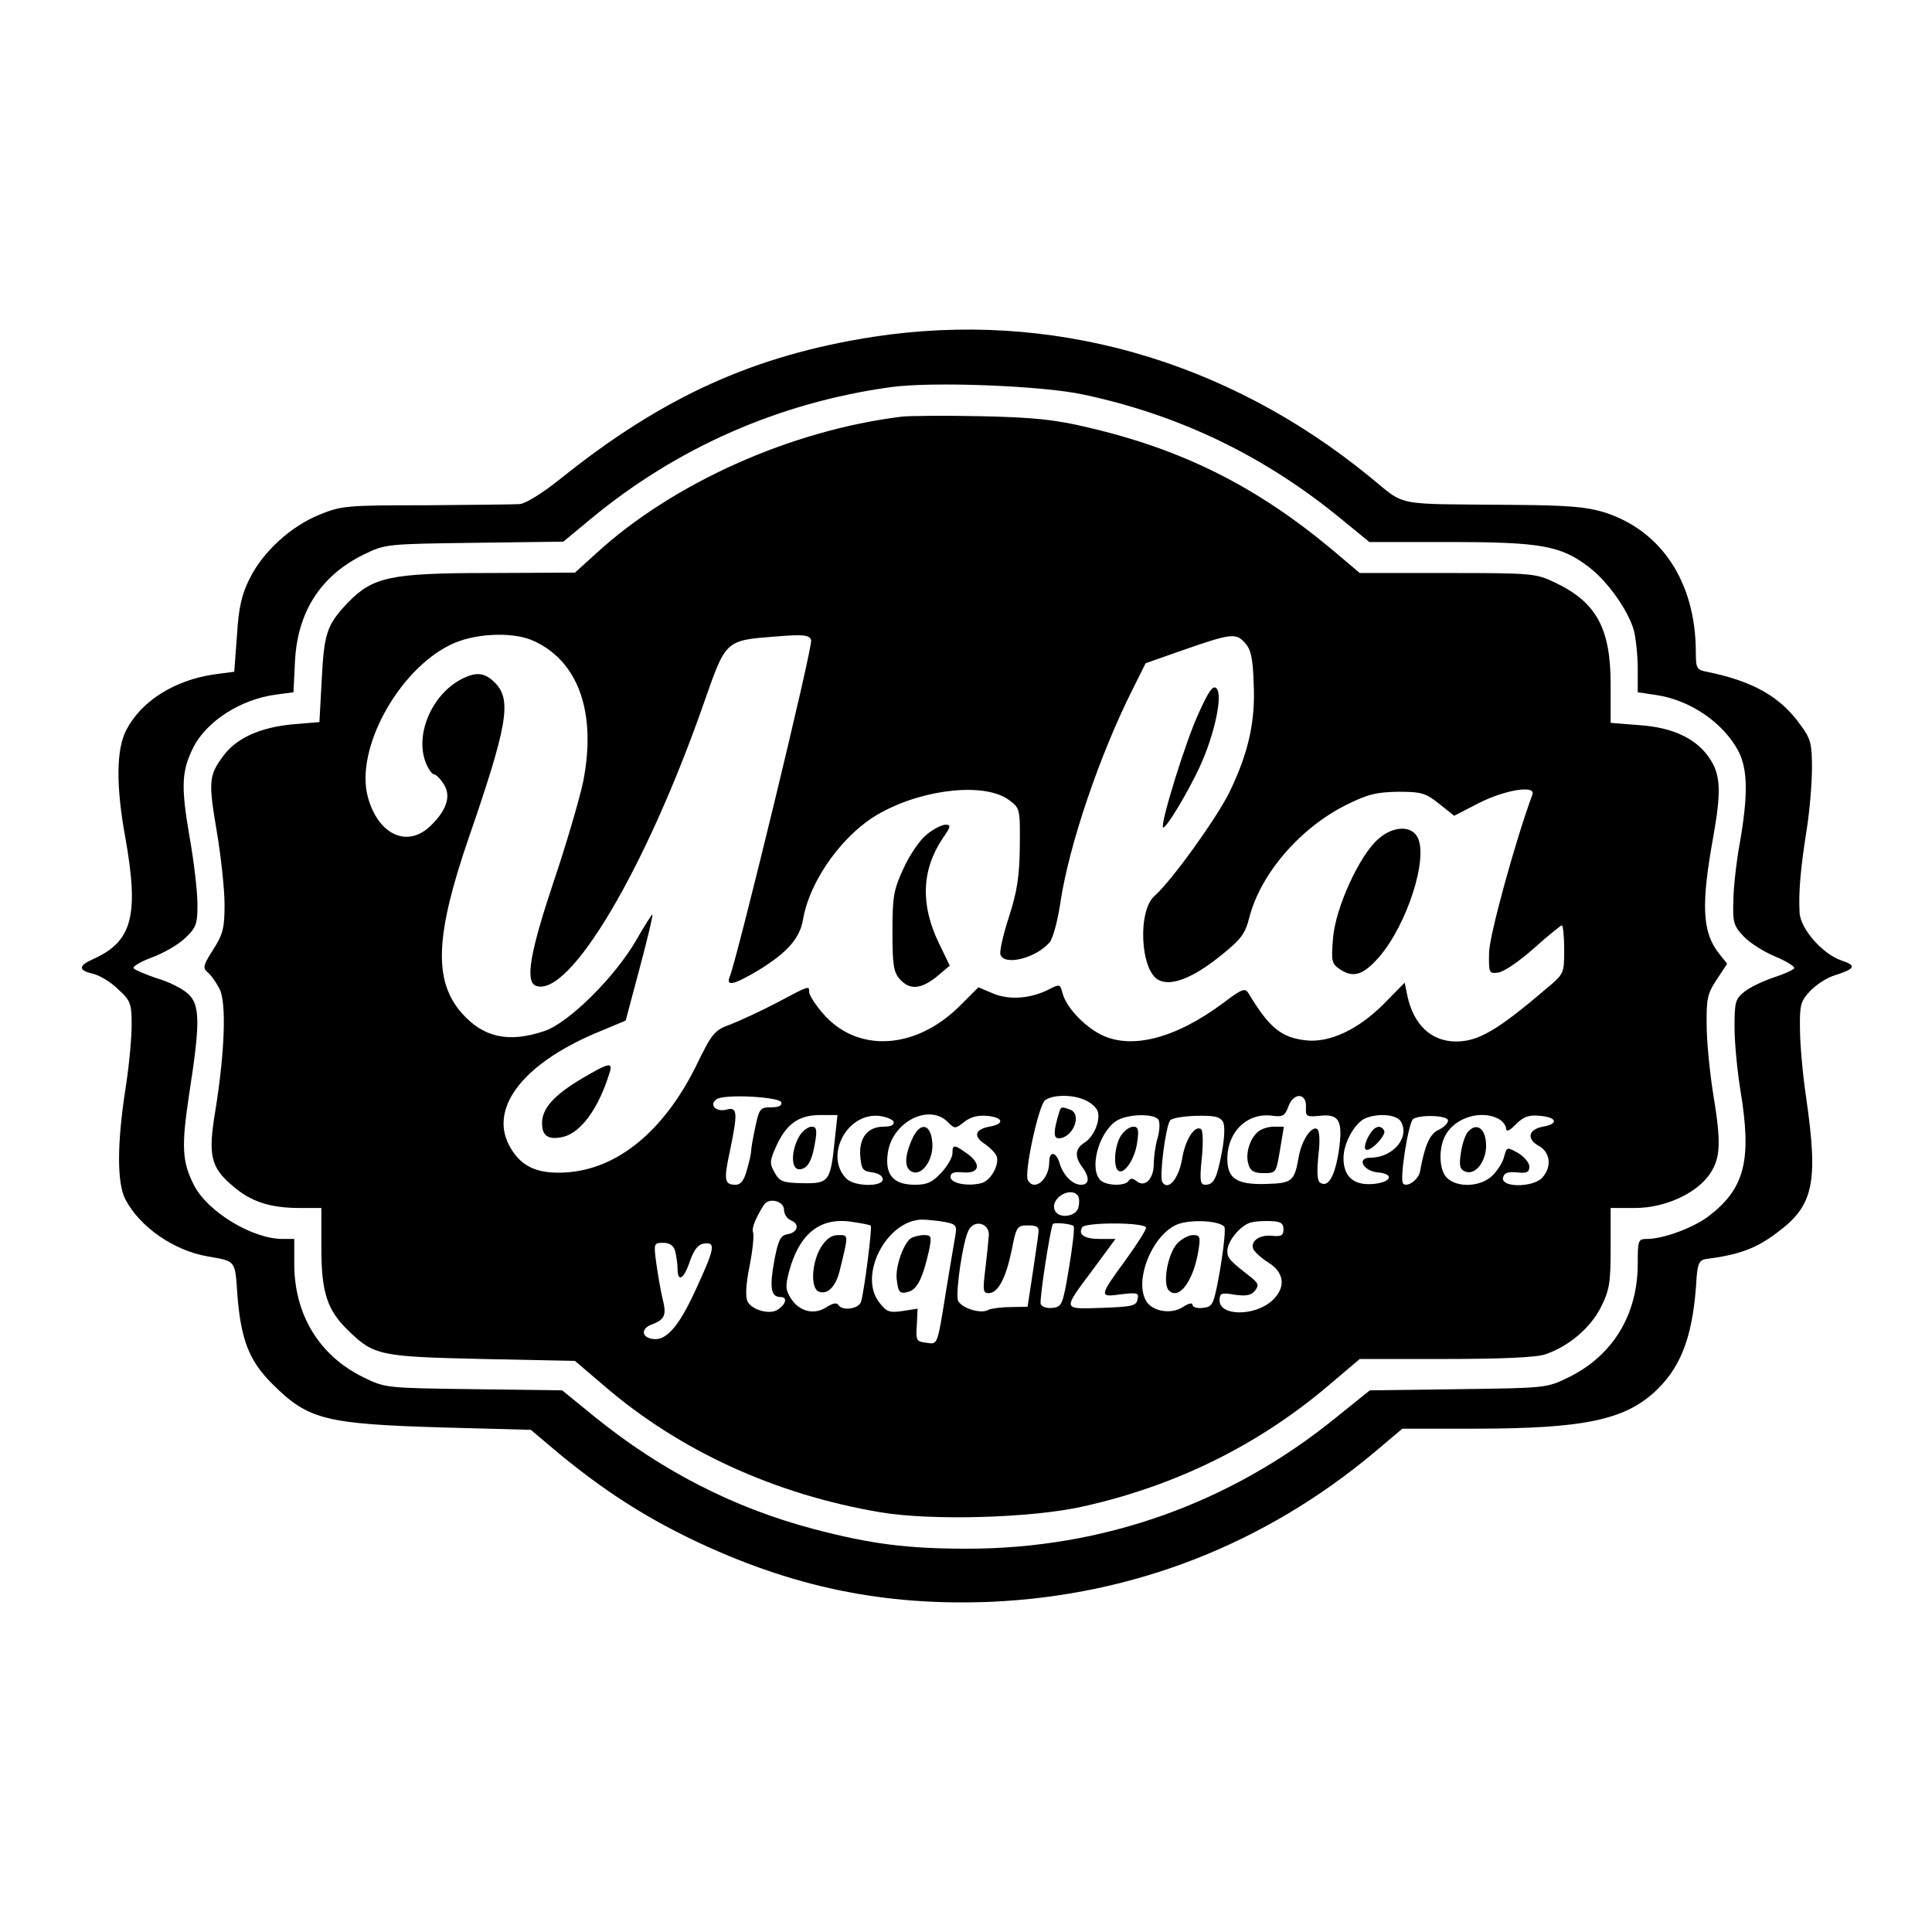 <?xml version="1.0" standalone="no"?>
<!DOCTYPE svg PUBLIC "-//W3C//DTD SVG 20010904//EN"
 "http://www.w3.org/TR/2001/REC-SVG-20010904/DTD/svg10.dtd">
<svg version="1.0" xmlns="http://www.w3.org/2000/svg"
 width="499pt" height="499pt" viewBox="0 0 499 499"
 preserveAspectRatio="xMidYMid meet">

<g transform="translate(0,499) scale(0.1,-0.1)"
fill="#000000" stroke="none">
<path d="M2255 4120 c-308 -48 -544 -155 -808 -367 -46 -37 -90 -64 -105 -65
-15 -1 -124 -2 -242 -3 -203 0 -218 -1 -274 -24 -75 -30 -148 -97 -182 -167
-20 -40 -28 -76 -32 -146 l-7 -93 -53 -7 c-101 -15 -186 -68 -225 -142 -27
-50 -28 -145 -3 -281 35 -198 18 -266 -81 -311 -41 -18 -42 -30 -3 -39 17 -4
46 -21 65 -40 33 -30 35 -37 35 -94 0 -34 -7 -107 -16 -164 -22 -142 -22 -243
0 -285 37 -71 125 -132 212 -147 74 -13 71 -9 77 -98 9 -116 30 -172 91 -232
92 -92 136 -103 444 -112 l223 -6 76 -64 c111 -91 212 -157 338 -218 258 -124
498 -174 778 -162 366 17 704 149 988 387 l71 60 184 0 c290 0 396 23 477 104
63 63 91 144 99 286 3 36 7 45 23 48 86 11 130 27 183 67 96 70 109 128 77
350 -9 60 -16 140 -16 178 -1 62 2 72 27 98 15 16 43 34 63 40 53 17 57 25 18
38 -49 16 -107 82 -109 124 -3 54 3 117 18 212 8 50 14 122 14 161 0 63 -3 76
-30 112 -52 73 -123 113 -242 137 -26 5 -28 9 -28 53 -1 179 -89 312 -237 359
-46 14 -94 18 -233 19 -319 3 -275 -6 -374 74 -372 303 -825 430 -1281 360z
m543 -149 c249 -53 469 -159 668 -323 l71 -58 207 0 c234 0 287 -9 359 -64 49
-37 102 -112 117 -164 5 -20 10 -65 10 -98 l0 -62 47 -7 c89 -13 175 -72 214
-147 23 -46 24 -112 3 -233 -9 -49 -17 -118 -17 -152 -2 -55 1 -65 27 -92 16
-17 53 -40 82 -52 29 -12 51 -26 48 -30 -2 -4 -26 -15 -54 -24 -27 -9 -60 -25
-74 -36 -24 -19 -26 -27 -26 -92 0 -40 7 -112 15 -162 30 -180 12 -253 -79
-324 -39 -31 -119 -61 -163 -61 -22 0 -23 -4 -23 -64 0 -131 -64 -237 -178
-293 -57 -28 -58 -28 -286 -31 l-228 -3 -87 -70 c-273 -222 -602 -339 -953
-339 -155 0 -249 12 -397 51 -205 54 -392 150 -563 288 l-86 70 -228 3 c-228
3 -229 3 -286 31 -114 56 -178 162 -178 293 l0 64 -30 0 c-78 0 -194 70 -229
139 -31 61 -33 99 -12 238 28 179 28 228 -3 256 -14 13 -49 31 -80 40 -30 10
-58 22 -61 26 -3 5 18 17 47 28 28 10 67 32 85 49 30 28 33 37 33 89 0 31 -9
111 -21 177 -22 129 -20 167 11 229 35 67 122 123 213 135 l45 6 4 82 c7 127
67 219 176 273 57 28 59 28 287 31 l230 3 70 58 c223 185 487 301 775 341 106
15 391 4 498 -19z"/>
<path d="M2330 3914 c-287 -35 -593 -172 -791 -354 l-54 -49 -222 -1 c-255 0
-300 -10 -365 -77 -54 -57 -61 -79 -67 -198 l-6 -110 -71 -6 c-82 -8 -143 -35
-177 -81 -38 -51 -39 -67 -17 -196 11 -65 20 -150 20 -189 0 -59 -4 -76 -29
-115 -26 -41 -28 -48 -15 -59 9 -7 22 -26 31 -43 18 -35 14 -161 -11 -316 -19
-114 -12 -145 45 -193 47 -41 97 -57 173 -57 l56 0 0 -102 c0 -117 15 -162 70
-215 66 -64 81 -67 345 -73 l240 -5 75 -64 c195 -168 442 -281 714 -327 132
-22 390 -15 523 15 239 53 454 159 636 314 l79 67 222 0 c143 0 235 4 257 12
60 20 117 68 144 122 22 44 25 63 25 153 l0 103 63 0 c78 0 160 38 194 89 27
41 29 80 7 211 -8 52 -16 130 -16 172 -1 68 2 82 26 118 l27 41 -21 26 c-44
56 -47 126 -14 307 19 108 18 152 -7 192 -33 54 -95 85 -184 91 l-75 6 0 99
c0 146 -37 213 -145 264 -48 23 -59 24 -276 24 l-227 0 -71 60 c-195 163 -386
259 -631 316 -84 20 -138 26 -275 29 -93 2 -186 1 -205 -1z m-957 -577 c120
-51 169 -186 133 -367 -10 -46 -44 -163 -77 -260 -60 -180 -73 -255 -45 -266
86 -33 285 302 436 736 55 157 54 156 183 166 73 6 87 4 92 -9 6 -13 -190
-819 -210 -869 -11 -27 10 -22 74 16 75 46 107 83 115 131 18 104 107 226 203
277 114 62 270 77 330 31 27 -20 28 -22 27 -119 -1 -78 -7 -117 -28 -182 -15
-46 -25 -90 -22 -98 11 -29 91 -9 127 32 9 11 21 57 28 104 22 147 101 380
187 551 l33 66 91 32 c129 45 142 47 165 21 16 -17 21 -40 23 -105 5 -99 -14
-181 -63 -282 -34 -68 -148 -227 -193 -267 -44 -38 -37 -192 10 -217 32 -17
88 4 160 62 54 43 64 57 75 100 29 112 130 230 250 290 56 28 79 33 134 34 60
0 71 -3 106 -31 l39 -31 64 33 c67 34 147 47 138 22 -44 -119 -111 -363 -112
-408 -1 -53 0 -55 23 -52 14 1 55 29 92 62 37 33 70 60 73 60 3 0 6 -28 6 -62
0 -63 0 -63 -48 -103 -124 -106 -174 -135 -231 -135 -64 0 -110 43 -126 118
l-7 34 -52 -53 c-66 -67 -141 -103 -203 -96 -64 7 -95 33 -148 121 -9 15 -16
13 -65 -24 -123 -92 -238 -122 -317 -82 -46 24 -90 72 -99 108 -6 22 -7 23
-34 9 -47 -24 -102 -29 -145 -11 l-38 16 -45 -45 c-115 -117 -268 -126 -357
-22 -19 22 -35 47 -35 54 0 18 1 18 -82 -26 -40 -21 -94 -46 -119 -56 -44 -16
-49 -21 -93 -112 -83 -165 -201 -262 -332 -271 -73 -5 -115 13 -144 61 -61 99
25 216 217 298 l79 33 36 135 c20 75 35 137 33 139 -1 1 -20 -28 -41 -65 -55
-96 -175 -215 -238 -236 -92 -31 -157 -17 -213 46 -74 84 -69 201 18 454 99
287 111 354 69 398 -27 28 -49 31 -88 11 -79 -41 -123 -149 -90 -221 6 -14 15
-25 19 -25 5 0 16 -11 25 -25 20 -31 8 -68 -35 -109 -60 -57 -135 -21 -161 76
-33 122 77 325 212 392 60 30 156 35 211 13z m645 -1194 c2 -9 -7 -13 -26 -13
-28 0 -31 -3 -41 -50 -6 -28 -11 -56 -11 -63 0 -7 -5 -29 -11 -49 -7 -27 -16
-38 -29 -38 -29 0 -31 12 -15 86 21 101 20 116 -9 108 -27 -7 -46 13 -25 27
21 14 162 6 167 -8z m786 5 c14 -6 28 -19 31 -28 8 -24 -10 -67 -35 -82 -23
-15 -25 -35 -5 -62 20 -27 19 -46 -3 -46 -22 0 -47 25 -56 58 -9 28 -26 29
-26 1 0 -44 -37 -77 -55 -48 -11 16 27 193 44 207 19 15 72 16 105 0z m569
-19 c-1 -23 2 -24 35 -21 51 6 61 -12 50 -90 -10 -65 -27 -96 -48 -83 -8 5 -9
26 -5 70 5 39 3 65 -3 69 -15 9 -41 -31 -48 -74 -11 -62 -17 -66 -85 -68 -75
-2 -99 14 -99 65 0 71 53 121 118 111 25 -3 31 0 40 25 14 37 48 34 45 -4z
m-1217 -84 c-11 -107 -15 -112 -82 -111 -52 1 -60 4 -73 27 -14 24 -13 31 4
69 26 57 58 80 113 80 l45 0 -7 -65z m152 48 c2 -9 -7 -13 -26 -13 -41 0 -64
-29 -60 -77 3 -33 6 -38 31 -41 15 -2 27 -9 27 -18 0 -20 -74 -19 -94 2 -57
57 0 169 83 162 19 -2 36 -9 39 -15z m140 -1 c18 -18 19 -18 42 0 16 13 36 18
59 16 43 -4 47 -21 6 -28 -37 -7 -42 -25 -11 -45 13 -9 27 -23 30 -31 8 -22
-15 -64 -40 -70 -36 -9 -79 0 -79 16 0 11 9 14 31 12 43 -4 50 20 14 47 -36
26 -40 26 -40 2 0 -10 -13 -33 -29 -50 -23 -25 -37 -31 -68 -31 -56 0 -78 26
-70 82 11 80 106 129 155 80z m545 4 c3 -8 2 -30 -4 -48 -5 -18 -9 -47 -9 -64
0 -39 -23 -62 -44 -45 -10 8 -16 9 -21 1 -9 -14 -58 -13 -73 2 -29 29 -5 121
40 152 29 20 104 21 111 2z m166 -4 c5 -10 4 -40 -3 -77 -13 -69 -21 -85 -43
-85 -13 0 -15 10 -9 69 4 39 3 72 -2 75 -17 10 -41 -28 -49 -78 -9 -51 -36
-83 -51 -59 -8 13 8 140 20 159 4 6 34 11 67 12 48 1 62 -2 70 -16z m460 0
c22 -41 -22 -92 -79 -92 -37 0 -20 -34 18 -38 45 -4 36 -26 -12 -30 -50 -4
-76 19 -76 67 0 39 29 91 57 103 36 14 82 9 92 -10z m121 4 c0 -7 -11 -18 -24
-24 -23 -10 -36 -40 -48 -106 -3 -22 -33 -44 -44 -33 -10 10 14 159 26 167 20
12 90 9 90 -4z m131 4 c10 -6 19 -17 19 -25 0 -9 9 -6 25 11 20 20 34 25 63
22 44 -4 48 -21 7 -28 -38 -7 -43 -32 -10 -50 29 -16 34 -54 8 -82 -23 -25
-106 -26 -101 0 3 13 12 16 36 14 25 -3 32 0 32 15 0 10 -13 25 -29 35 -29 16
-29 16 -36 -9 -3 -14 -17 -36 -30 -49 -29 -29 -89 -33 -117 -7 -21 19 -24 77
-4 112 25 45 92 65 137 41z m-1086 -200 c3 -6 3 -19 0 -30 -8 -24 -53 -28 -61
-5 -12 31 44 63 61 35z m-760 -35 c0 -11 8 -23 18 -27 24 -10 17 -32 -10 -36
-17 -3 -23 -15 -33 -67 -13 -71 -9 -95 16 -95 19 0 14 -19 -8 -33 -20 -13 -65
-1 -77 21 -6 12 -5 43 5 92 8 41 12 80 9 87 -4 11 6 36 28 71 13 20 52 10 52
-13z m224 -41 c4 -4 -16 -164 -25 -196 -6 -19 -49 -25 -59 -8 -4 6 -15 4 -30
-6 -32 -21 -70 -12 -92 22 -14 22 -15 32 -5 70 26 96 78 139 157 129 27 -4 52
-8 54 -11z m191 10 c30 -6 32 -9 27 -38 -3 -17 -13 -76 -22 -131 -25 -155 -22
-147 -53 -143 -25 3 -27 6 -24 46 l2 42 -38 -6 c-34 -5 -42 -3 -61 22 -55 70
19 212 110 214 15 0 41 -3 59 -6z m722 -12 c4 -4 -1 -52 -10 -107 -17 -96 -19
-100 -45 -103 -15 -2 -27 2 -27 8 0 6 -10 4 -25 -6 -31 -20 -81 -11 -96 18
-28 53 15 162 76 193 30 16 110 14 127 -3z m153 -7 c0 -16 -6 -19 -28 -17 -33
4 -58 -13 -50 -34 3 -7 20 -23 39 -35 41 -25 46 -64 11 -97 -44 -42 -137 -42
-137 -1 0 19 4 21 39 15 29 -4 42 -2 52 10 11 14 10 19 -11 36 -54 42 -60 48
-60 67 0 26 36 69 63 74 12 3 36 4 52 3 23 -1 30 -6 30 -21z m-761 -15 c-1
-14 -5 -53 -9 -87 -7 -55 -6 -63 8 -63 25 0 45 39 60 111 12 61 14 64 42 64
24 0 29 -4 27 -20 -1 -11 -8 -58 -15 -105 l-13 -85 -45 -1 c-25 0 -50 -4 -56
-7 -20 -12 -72 5 -79 25 -6 22 13 154 28 181 15 28 53 18 52 -13z m219 23 c3
-5 -3 -53 -12 -108 -16 -95 -18 -100 -42 -103 -15 -2 -29 3 -31 10 -4 9 23
185 31 206 2 6 50 1 54 -5z m187 -4 c0 -6 -23 -42 -51 -81 -71 -97 -71 -99
-14 -91 43 5 47 4 43 -13 -3 -17 -14 -19 -92 -22 -104 -3 -103 -8 -21 102 l56
76 -40 0 c-40 0 -57 11 -46 30 9 14 165 13 165 -1z m-1216 -61 c3 -13 6 -33 6
-45 0 -37 17 -26 32 20 11 30 21 43 36 45 32 5 28 -13 -22 -121 -44 -96 -77
-132 -112 -125 -28 5 -28 27 -1 37 35 13 39 25 28 68 -5 21 -12 62 -16 91 -7
51 -6 52 18 52 17 0 27 -7 31 -22z"/>
<path d="M3096 3148 c-33 -70 -100 -287 -92 -295 6 -6 63 88 95 157 38 83 60
185 43 202 -9 9 -20 -6 -46 -64z"/>
<path d="M2394 2835 c-17 -13 -44 -52 -60 -87 -26 -56 -29 -74 -29 -164 0 -86
3 -105 19 -123 26 -29 55 -26 96 7 l33 28 -28 58 c-48 99 -45 189 10 271 21
30 22 35 7 35 -9 0 -31 -11 -48 -25z"/>
<path d="M3561 2824 c-49 -41 -112 -179 -118 -257 -5 -61 -4 -66 20 -82 33
-21 58 -13 98 32 73 84 129 257 100 311 -16 30 -62 29 -100 -4z"/>
<path d="M1504 2205 c-74 -44 -104 -78 -104 -116 0 -34 17 -44 56 -35 45 12
90 73 118 164 10 30 0 28 -70 -13z"/>
<path d="M2736 2118 c-15 -48 -16 -68 -2 -68 37 0 62 62 30 74 -22 8 -24 8
-28 -6z"/>
<path d="M3246 2064 c-20 -20 -30 -57 -21 -83 5 -16 15 -21 39 -21 32 0 32 1
42 60 l10 60 -27 0 c-15 0 -35 -7 -43 -16z"/>
<path d="M2066 2058 c-23 -37 -24 -88 -2 -88 21 0 33 20 41 68 6 34 4 42 -9
42 -8 0 -22 -10 -30 -22z"/>
<path d="M2355 2046 c-20 -46 -19 -75 2 -83 25 -10 55 33 51 76 -4 51 -33 54
-53 7z"/>
<path d="M2896 2058 c-17 -24 -22 -83 -7 -92 15 -10 43 32 48 73 5 33 3 41
-10 41 -9 0 -23 -10 -31 -22z"/>
<path d="M3543 2068 c-16 -21 -23 -48 -13 -48 16 0 51 40 45 50 -8 14 -21 12
-32 -2z"/>
<path d="M3791 2066 c-7 -8 -15 -33 -18 -55 -5 -33 -2 -42 12 -47 27 -11 57
31 53 75 -3 39 -26 52 -47 27z"/>
<path d="M2120 1768 c-24 -40 -27 -106 -5 -114 22 -9 44 13 54 55 23 94 23 91
-4 91 -18 0 -31 -10 -45 -32z"/>
<path d="M2353 1792 c-19 -12 -41 -74 -37 -106 4 -35 8 -39 32 -32 22 7 36 38
51 104 8 39 7 42 -13 42 -11 0 -26 -4 -33 -8z"/>
<path d="M3041 1779 c-25 -27 -39 -105 -22 -122 26 -26 63 24 76 101 6 38 5
42 -14 42 -11 0 -29 -10 -40 -21z"/>
</g>
</svg>
